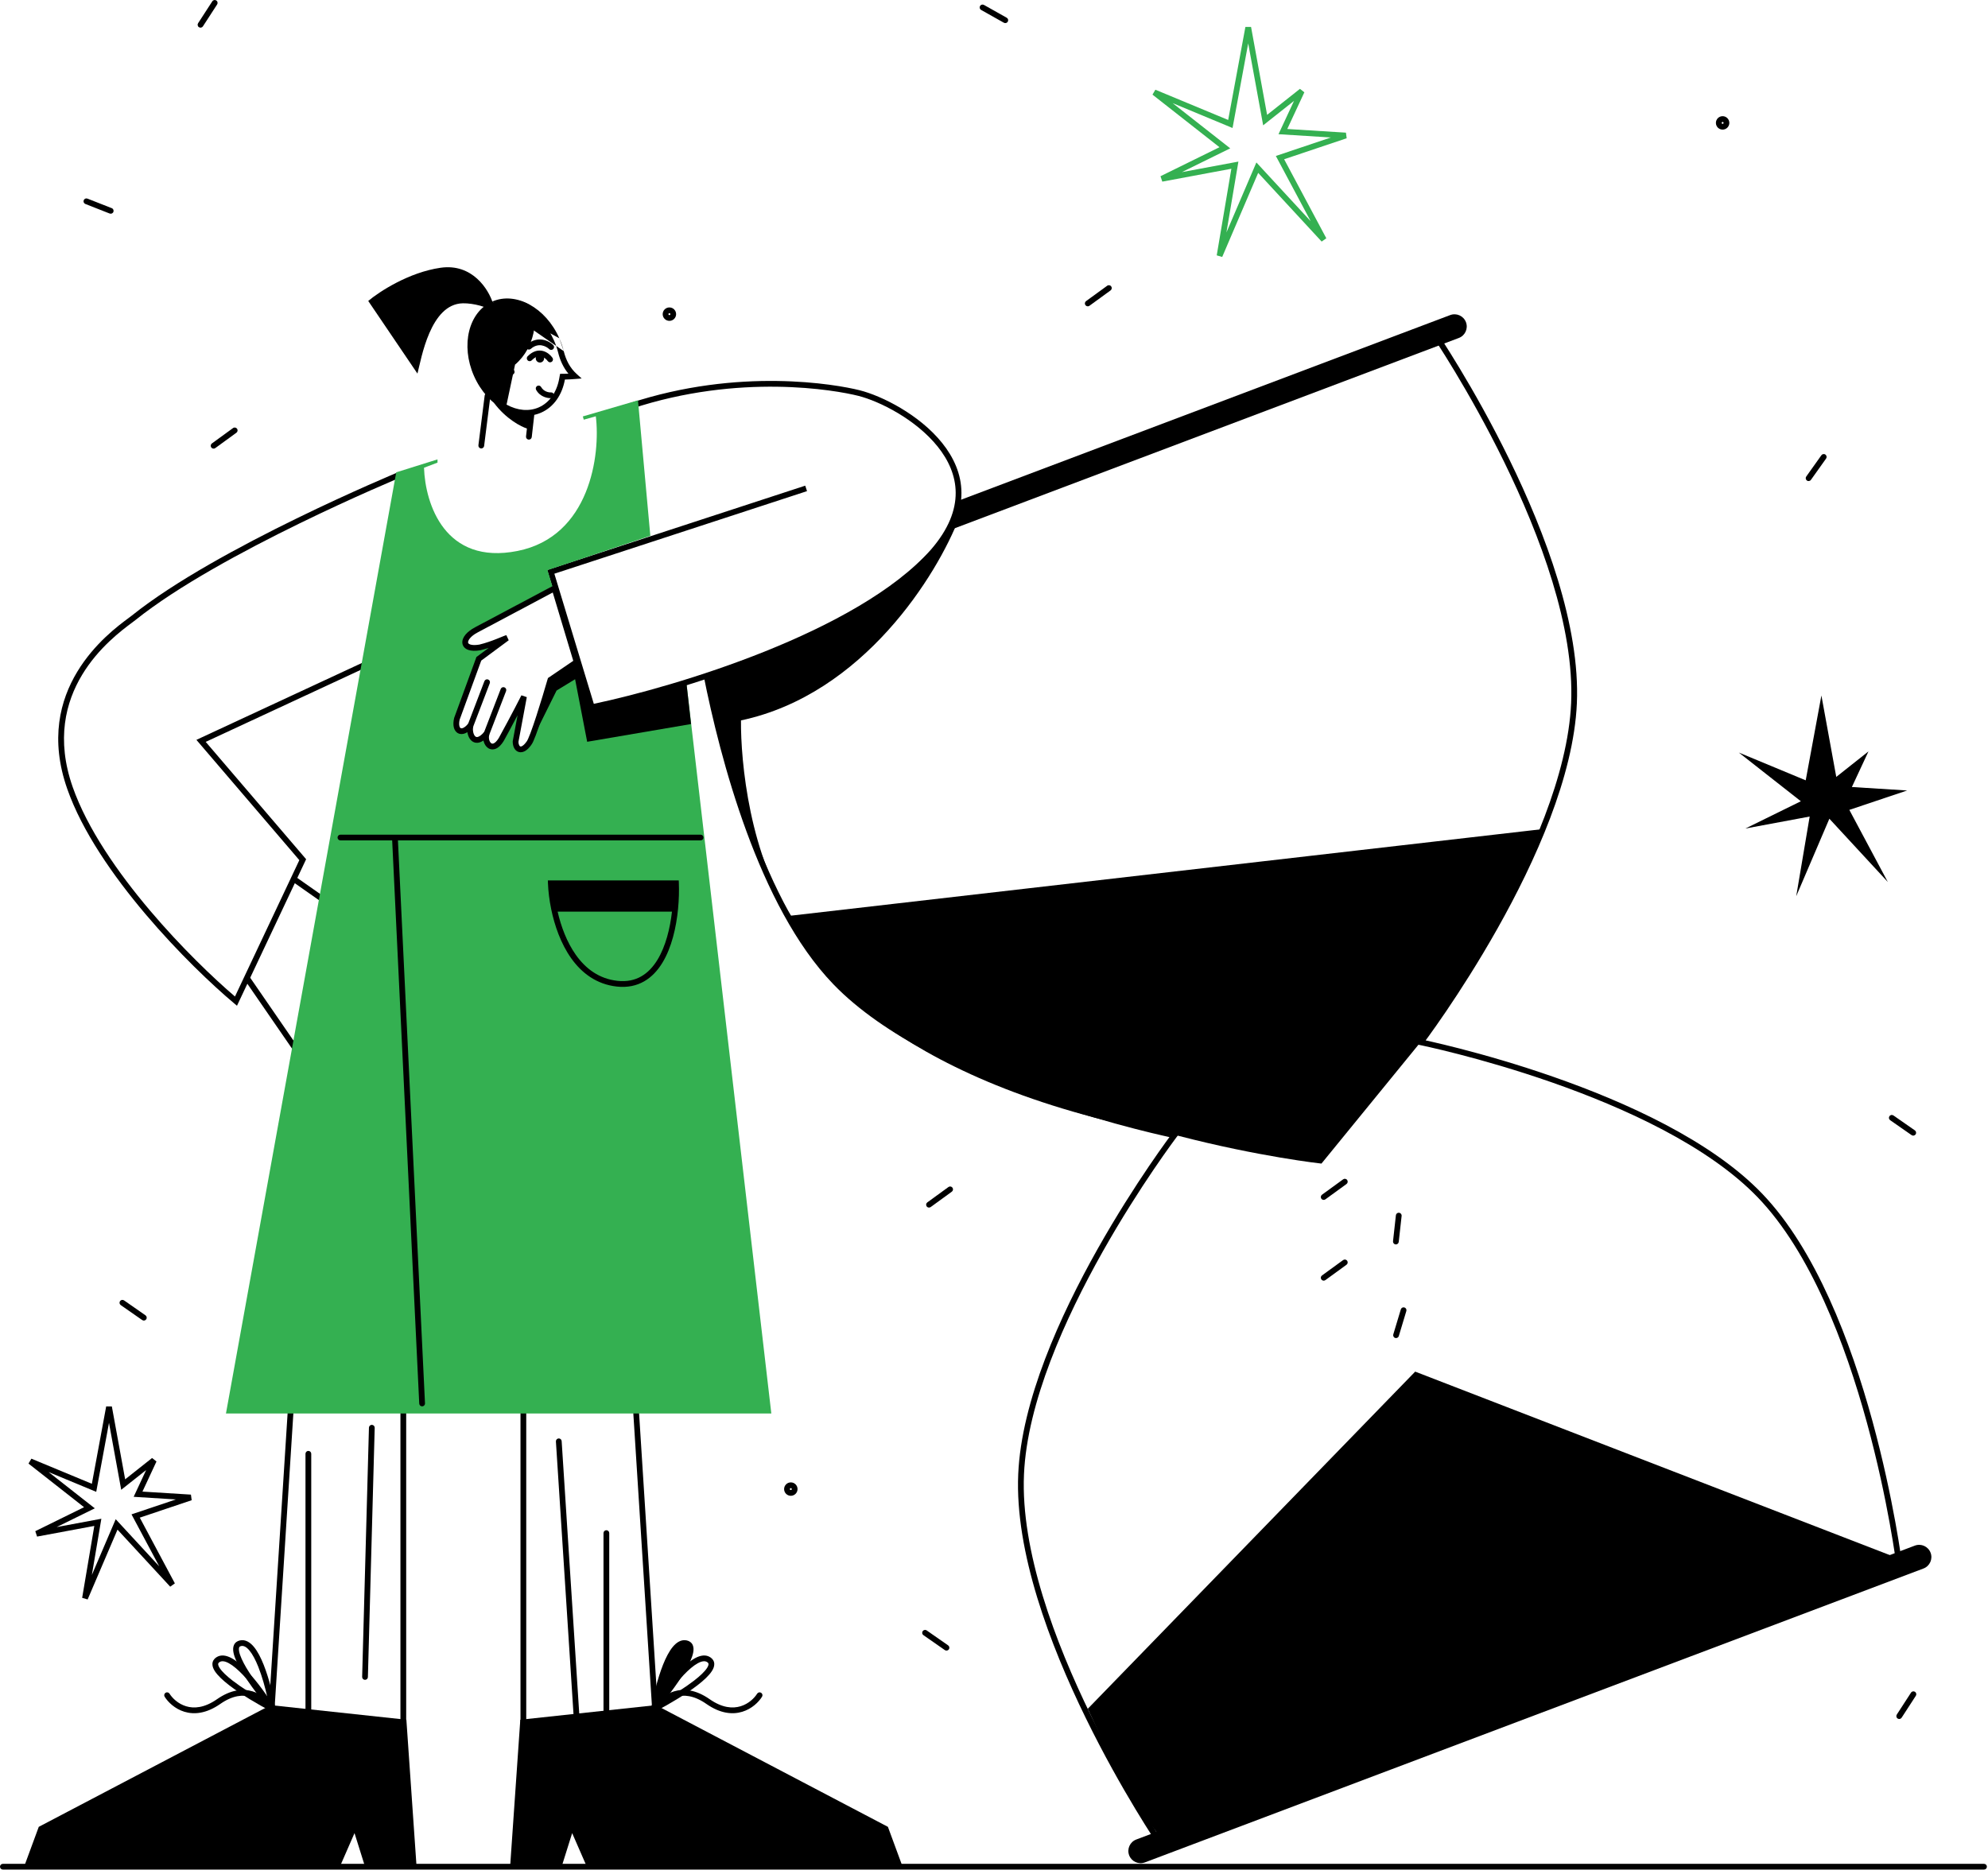 <svg width="2500" height="2357" viewBox="0 0 2500 2357" fill="none" xmlns="http://www.w3.org/2000/svg">
<g id="32">
<path id="Oval (Stroke)" fillRule="evenodd" clip-rule="evenodd" d="M564.9 1134.45C564.9 1129.78 561.121 1126 556.459 1126C551.797 1126 548.017 1129.78 548.017 1134.45C548.017 1139.11 551.797 1142.89 556.459 1142.89C561.121 1142.89 564.9 1139.11 564.9 1134.45ZM556.459 1133.24C557.124 1133.24 557.663 1133.78 557.663 1134.45C557.663 1135.11 557.124 1135.65 556.459 1135.65C555.794 1135.65 555.255 1135.11 555.255 1134.45C555.255 1133.78 555.794 1133.24 556.459 1133.24Z" fill="black"/>
<path id="Oval (Stroke)_2" fillRule="evenodd" clip-rule="evenodd" d="M1575.92 1134.45C1575.92 1129.78 1572.14 1126 1567.47 1126C1562.81 1126 1559.03 1129.78 1559.03 1134.45C1559.03 1139.11 1562.81 1142.89 1567.47 1142.89C1572.14 1142.89 1575.92 1139.11 1575.92 1134.45ZM1567.47 1133.24C1568.14 1133.24 1568.68 1133.78 1568.68 1134.45C1568.68 1135.11 1568.14 1135.65 1567.47 1135.65C1566.81 1135.65 1566.27 1135.11 1566.27 1134.45C1566.27 1133.78 1566.81 1133.24 1567.47 1133.24Z" fill="black"/>
<path id="Oval (Stroke)_3" fillRule="evenodd" clip-rule="evenodd" d="M1814.77 1889.76C1814.77 1885.09 1810.99 1881.32 1806.33 1881.32C1801.67 1881.32 1797.89 1885.09 1797.89 1889.76C1797.89 1894.42 1801.67 1898.2 1806.33 1898.2C1810.99 1898.2 1814.77 1894.42 1814.77 1889.76ZM1806.33 1888.55C1806.99 1888.55 1807.53 1889.09 1807.53 1889.76C1807.53 1890.42 1806.99 1890.96 1806.33 1890.96C1805.66 1890.96 1805.12 1890.42 1805.12 1889.76C1805.12 1889.09 1805.66 1888.55 1806.33 1888.55Z" fill="black"/>
<path id="Oval (Stroke)_4" fillRule="evenodd" clip-rule="evenodd" d="M2174.71 154.572C2174.71 149.91 2170.93 146.13 2166.27 146.13C2161.61 146.13 2157.83 149.91 2157.83 154.572C2157.83 159.234 2161.61 163.013 2166.27 163.013C2170.93 163.013 2174.71 159.234 2174.71 154.572ZM2166.27 153.368C2166.94 153.368 2167.47 153.907 2167.47 154.572C2167.47 155.237 2166.94 155.776 2166.27 155.776C2165.61 155.776 2165.07 155.237 2165.07 154.572C2165.07 153.907 2165.61 153.368 2166.27 153.368Z" fill="black"/>
<path id="Oval (Stroke)_5" fillRule="evenodd" clip-rule="evenodd" d="M850.241 395.116C850.241 390.454 846.462 386.674 841.8 386.674C837.138 386.674 833.358 390.454 833.358 395.116C833.358 399.778 837.138 403.557 841.8 403.557C846.462 403.557 850.241 399.778 850.241 395.116ZM841.8 393.912C842.465 393.912 843.004 394.451 843.004 395.116C843.004 395.781 842.465 396.32 841.8 396.32C841.135 396.32 840.596 395.781 840.596 395.116C840.596 394.451 841.135 393.912 841.8 393.912Z" fill="black"/>
<path id="Oval (Stroke)_6" fillRule="evenodd" clip-rule="evenodd" d="M1002.94 1872.88C1002.94 1868.22 999.159 1864.44 994.497 1864.44C989.835 1864.44 986.056 1868.22 986.056 1872.88C986.056 1877.54 989.835 1881.32 994.497 1881.32C999.159 1881.32 1002.94 1877.54 1002.94 1872.88ZM994.497 1871.67C995.162 1871.67 995.702 1872.21 995.702 1872.88C995.702 1873.54 995.162 1874.08 994.497 1874.08C993.832 1874.08 993.293 1873.54 993.293 1872.88C993.293 1872.21 993.832 1871.67 994.497 1871.67Z" fill="black"/>
<path id="Path (Stroke)" fillRule="evenodd" clip-rule="evenodd" d="M298.091 539.201C296.916 537.585 294.653 537.227 293.037 538.403L266.476 557.72C264.859 558.896 264.502 561.159 265.678 562.775C266.853 564.391 269.116 564.749 270.732 563.573L297.293 544.256C298.91 543.081 299.267 540.817 298.091 539.201Z" fill="black"/>
<path id="Path (Stroke)_2" fillRule="evenodd" clip-rule="evenodd" d="M1197.76 1493.77C1196.59 1492.15 1194.32 1491.79 1192.71 1492.97L1166.15 1512.28C1164.53 1513.46 1164.17 1515.72 1165.35 1517.34C1166.52 1518.95 1168.79 1519.31 1170.4 1518.14L1196.96 1498.82C1198.58 1497.65 1198.94 1495.38 1197.76 1493.77Z" fill="black"/>
<path id="Path (Stroke)_3" fillRule="evenodd" clip-rule="evenodd" d="M1766.11 1644.43C1764.2 1643.85 1762.18 1644.94 1761.6 1646.85L1752.13 1678.3C1751.55 1680.21 1752.64 1682.23 1754.55 1682.81C1756.46 1683.38 1758.48 1682.3 1759.06 1680.38L1768.53 1648.94C1769.11 1647.02 1768.03 1645.01 1766.11 1644.43Z" fill="black"/>
<path id="Path (Stroke)_4" fillRule="evenodd" clip-rule="evenodd" d="M1397.38 360.208C1396.21 358.592 1393.95 358.234 1392.33 359.41L1365.77 378.728C1364.15 379.903 1363.8 382.167 1364.97 383.783C1366.15 385.399 1368.41 385.756 1370.03 384.581L1396.59 365.263C1398.2 364.087 1398.56 361.824 1397.38 360.208Z" fill="black"/>
<path id="Path (Stroke)_5" fillRule="evenodd" clip-rule="evenodd" d="M1232.43 7.577C1231.45 9.319 1232.07 11.525 1233.81 12.505L1262.43 28.598C1264.17 29.577 1266.38 28.959 1267.36 27.217C1268.34 25.475 1267.72 23.269 1265.98 22.289L1237.35 6.196C1235.61 5.217 1233.41 5.835 1232.43 7.577Z" fill="black"/>
<path id="Path (Stroke)_6" fillRule="evenodd" clip-rule="evenodd" d="M1694.09 1585.65C1692.92 1584.04 1690.66 1583.68 1689.04 1584.85L1662.48 1604.18C1660.86 1605.35 1660.51 1607.62 1661.68 1609.23C1662.86 1610.85 1665.12 1611.21 1666.74 1610.03L1693.3 1590.71C1694.91 1589.53 1695.27 1587.27 1694.09 1585.65Z" fill="black"/>
<path id="Path (Stroke)_7" fillRule="evenodd" clip-rule="evenodd" d="M1694.1 1484.1C1692.92 1482.49 1690.66 1482.13 1689.04 1483.31L1662.48 1502.62C1660.86 1503.8 1660.51 1506.06 1661.68 1507.68C1662.86 1509.29 1665.12 1509.65 1666.74 1508.47L1693.3 1489.16C1694.91 1487.98 1695.27 1485.72 1694.1 1484.1Z" fill="black"/>
<path id="Path (Stroke)_8" fillRule="evenodd" clip-rule="evenodd" d="M1759.4 1525.31C1757.41 1525.09 1755.62 1526.52 1755.4 1528.51L1751.79 1561.15C1751.57 1563.13 1753 1564.92 1754.99 1565.14C1756.98 1565.36 1758.76 1563.93 1758.98 1561.94L1762.6 1529.3C1762.82 1527.32 1761.38 1525.53 1759.4 1525.31Z" fill="black"/>
<path id="Path (Stroke)_9" fillRule="evenodd" clip-rule="evenodd" d="M2376.06 1403.86C2374.92 1405.5 2375.32 1407.75 2376.96 1408.89L2403.91 1427.67C2405.55 1428.81 2407.81 1428.4 2408.95 1426.76C2410.09 1425.12 2409.69 1422.87 2408.05 1421.73L2381.1 1402.96C2379.46 1401.81 2377.2 1402.22 2376.06 1403.86Z" fill="black"/>
<path id="Path (Stroke)_10" fillRule="evenodd" clip-rule="evenodd" d="M1160.33 2051.56C1159.19 2053.2 1159.59 2055.45 1161.23 2056.59L1188.18 2075.37C1189.82 2076.51 1192.08 2076.11 1193.22 2074.47C1194.36 2072.83 1193.96 2070.57 1192.32 2069.43L1165.37 2050.66C1163.73 2049.51 1161.47 2049.92 1160.33 2051.56Z" fill="black"/>
<path id="Path (Stroke)_11" fillRule="evenodd" clip-rule="evenodd" d="M150.968 1636.46C149.826 1638.1 150.229 1640.35 151.869 1641.49L178.819 1660.26C180.459 1661.41 182.714 1661 183.857 1659.36C184.999 1657.72 184.595 1655.47 182.956 1654.33L156.006 1635.55C154.366 1634.41 152.11 1634.82 150.968 1636.46Z" fill="black"/>
<path id="Path (Stroke)_12" fillRule="evenodd" clip-rule="evenodd" d="M2295.52 571.734C2293.9 570.575 2291.64 570.956 2290.48 572.584L2271.43 599.342C2270.28 600.97 2270.66 603.23 2272.28 604.389C2273.91 605.547 2276.17 605.167 2277.33 603.539L2296.37 576.78C2297.53 575.152 2297.15 572.893 2295.52 571.734Z" fill="black"/>
<path id="Path (Stroke)_13" fillRule="evenodd" clip-rule="evenodd" d="M105.29 251.852C104.56 253.713 105.475 255.813 107.335 256.544L137.904 268.553C139.764 269.284 141.864 268.368 142.595 266.508C143.326 264.648 142.41 262.548 140.55 261.817L109.982 249.808C108.122 249.077 106.021 249.992 105.29 251.852Z" fill="black"/>
<path id="Path (Stroke)_14" fillRule="evenodd" clip-rule="evenodd" d="M1573.26 33.9L1566.14 33.891L1544.49 150.874L1452.93 112.838L1449.31 119.026L1533.55 185.159L1459.38 221.637L1461.64 228.442L1548.49 212.248L1530.09 321.164L1536.98 323.19L1582.22 217.427L1662.05 303.836L1667.9 299.676L1614.86 200.298L1693.51 173.886L1692.58 166.844L1618.81 162.225L1640.29 116.097L1634.76 111.733L1593.44 144.464L1573.26 33.9ZM1569.67 54.57L1588.48 157.622L1627.28 126.893L1607.77 168.785L1673.67 172.912L1604.44 196.16L1648.25 278.236L1579.96 204.313L1542.29 292.378L1557.35 203.233L1486.24 216.493L1547.08 186.574L1474.59 129.673L1549.98 160.99L1569.67 54.57Z" fill="#34B051"/>
<path id="Path (Stroke)_15" fillRule="evenodd" clip-rule="evenodd" d="M140.652 1768.91L133.534 1768.9L115.522 1866.22L39.465 1834.63L35.843 1840.82L105.706 1895.66L44.378 1925.82L46.638 1932.62L118.594 1919.21L103.318 2009.65L110.213 2011.68L147.768 1923.88L214.045 1995.62L219.895 1991.46L175.78 1908.8L241.032 1886.88L240.106 1879.84L179.134 1876.03L196.778 1838.15L191.252 1833.79L157.383 1860.61L140.652 1768.91ZM137.067 1789.58L152.427 1873.76L183.765 1848.95L168.093 1882.59L221.197 1885.91L165.368 1904.66L200.252 1970.03L145.506 1910.76L115.518 1980.87L127.456 1910.19L71.244 1920.67L119.229 1897.08L61.126 1851.47L121.01 1876.34L137.067 1789.58Z" fill="black"/>
<path id="Path" d="M2290.5 874.745L2270.76 981.45L2186.63 946.503L2264.67 1007.77L2194.93 1042.06L2275.75 1026.99L2258.82 1127.23L2300.51 1029.74L2374.02 1109.31L2325.63 1018.63L2398.33 994.215L2328.82 989.864L2349.67 945.092L2309.19 977.153L2290.5 874.745Z" fill="black"/>
<path id="Path (Stroke)_16" fillRule="evenodd" clip-rule="evenodd" d="M271.984 0.583C270.307 -0.504 268.066 -0.026 266.979 1.65L249.112 29.208C248.025 30.885 248.503 33.126 250.18 34.213C251.856 35.3 254.097 34.822 255.184 33.145L273.052 5.588C274.139 3.911 273.661 1.67 271.984 0.583Z" fill="black"/>
<path id="Path (Stroke)_17" fillRule="evenodd" clip-rule="evenodd" d="M2408.18 2127.84C2406.51 2126.76 2404.27 2127.23 2403.18 2128.91L2385.31 2156.47C2384.23 2158.14 2384.7 2160.38 2386.38 2161.47C2388.06 2162.56 2390.3 2162.08 2391.39 2160.4L2409.25 2132.85C2410.34 2131.17 2409.86 2128.93 2408.18 2127.84Z" fill="black"/>
<path id="Path (Stroke)_18" fillRule="evenodd" clip-rule="evenodd" d="M2498.61 2347.83C2498.61 2345.84 2496.99 2344.22 2494.99 2344.22H3.619C1.62 2344.22 0 2345.84 0 2347.83C0 2349.83 1.62 2351.45 3.619 2351.45H2494.99C2496.99 2351.45 2498.61 2349.83 2498.61 2347.83Z" fill="black"/>
<path id="Path (Stroke)_19" fillRule="evenodd" clip-rule="evenodd" d="M1805.47 415.738L1199.96 644.34L1202.52 651.111L1802.67 424.531C1802.82 424.745 1802.97 424.974 1803.13 425.216C1804.46 427.234 1806.43 430.223 1808.92 434.099C1813.91 441.851 1821.04 453.15 1829.57 467.317C1846.63 495.653 1869.29 535.444 1891.67 581.263C1936.53 673.07 1979.98 788.44 1975.76 884.281C1971.78 974.662 1923.97 1080.64 1876.8 1164.36C1853.27 1206.15 1829.97 1242.25 1812.57 1267.9C1803.86 1280.73 1796.64 1290.94 1791.59 1297.94C1789.06 1301.44 1787.08 1304.13 1785.73 1305.95C1785.06 1306.86 1784.54 1307.55 1784.2 1308.02C1784.03 1308.25 1783.9 1308.42 1783.81 1308.53L1783.69 1308.7L1783.68 1308.7C1783.68 1308.7 1783.68 1308.7 1786.56 1310.89C1785.84 1314.44 1785.84 1314.44 1785.85 1314.44L1785.86 1314.44L1786.05 1314.48C1786.19 1314.51 1786.41 1314.55 1786.69 1314.61C1787.25 1314.73 1788.1 1314.91 1789.2 1315.14C1791.42 1315.62 1794.68 1316.33 1798.89 1317.29C1807.31 1319.21 1819.48 1322.09 1834.49 1325.97C1864.51 1333.72 1905.85 1345.42 1951.13 1361.22C2041.85 1392.89 2147.77 1440.82 2210.49 1506.02C2276.99 1575.16 2320.63 1690.46 2347.64 1789.01C2361.12 1838.19 2370.41 1883.02 2376.33 1915.56C2379.29 1931.83 2381.41 1945.02 2382.79 1954.14C2383.48 1958.7 2383.98 1962.24 2384.31 1964.64C2384.35 1964.92 2384.39 1965.19 2384.42 1965.45L1460.79 2314.16C1460.64 2313.94 1460.49 2313.72 1460.33 2313.47C1459 2311.46 1457.03 2308.47 1454.54 2304.59C1449.55 2296.84 1442.42 2285.54 1433.89 2271.37C1416.83 2243.04 1394.17 2203.24 1371.79 2157.42C1326.93 2065.62 1283.48 1950.25 1287.7 1854.41C1291.67 1764.02 1339.49 1658.05 1386.65 1574.33C1410.19 1532.54 1433.48 1496.44 1450.89 1470.79C1459.59 1457.96 1466.82 1447.75 1471.87 1440.75C1474.4 1437.25 1476.38 1434.56 1477.72 1432.74C1478.4 1431.83 1478.91 1431.14 1479.26 1430.67C1479.43 1430.44 1479.56 1430.27 1479.65 1430.15L1479.74 1430.03L1479.77 1429.99L1479.77 1429.99C1479.77 1429.99 1479.78 1429.99 1476.89 1427.8C1477.61 1424.25 1477.61 1424.25 1477.61 1424.25L1477.4 1424.21C1477.26 1424.18 1477.05 1424.14 1476.77 1424.08C1476.2 1423.96 1475.36 1423.78 1474.25 1423.55C1472.04 1423.07 1468.77 1422.35 1464.56 1421.4C1456.15 1419.48 1443.97 1416.6 1428.97 1412.72C1398.95 1404.97 1357.61 1393.27 1312.33 1377.47C1221.6 1345.8 1115.68 1297.87 1052.97 1232.66C1006.94 1184.81 971.821 1114.78 945.582 1043.37C919.367 972.021 902.136 899.62 891.731 847.295L884.632 848.706C895.079 901.24 912.398 974.038 938.789 1045.87C965.156 1117.63 1000.7 1188.76 1047.75 1237.68C1111.73 1304.2 1219.08 1352.58 1309.95 1384.3C1355.46 1400.19 1397 1411.94 1427.16 1419.73C1442.24 1423.62 1454.48 1426.52 1462.96 1428.45C1466.02 1429.15 1468.59 1429.72 1470.63 1430.17C1469.39 1431.84 1467.84 1433.97 1466 1436.52C1460.91 1443.57 1453.65 1453.83 1444.9 1466.72C1427.41 1492.5 1404.01 1528.77 1380.35 1570.77C1333.11 1654.63 1284.52 1761.88 1280.47 1854.09C1276.17 1951.88 1320.36 2068.66 1365.28 2160.6C1387.79 2206.66 1410.55 2246.64 1427.69 2275.1C1436.26 2289.34 1443.43 2300.7 1448.45 2308.51C1450.97 2312.41 1452.95 2315.43 1454.3 2317.47C1454.97 2318.49 1455.49 2319.27 1455.84 2319.79C1456.02 2320.05 1456.15 2320.25 1456.24 2320.39L1456.35 2320.54L1456.37 2320.58L1456.38 2320.59C1456.38 2320.59 1456.38 2320.59 1459.38 2318.56L1456.38 2320.59L1457.99 2322.95L2392.34 1970.2L2391.98 1967.37L2388.39 1967.82C2391.98 1967.37 2391.98 1967.37 2391.98 1967.36L2391.97 1967.3L2391.95 1967.12C2391.93 1966.96 2391.9 1966.72 2391.85 1966.41C2391.77 1965.79 2391.65 1964.86 2391.48 1963.65C2391.15 1961.22 2390.64 1957.65 2389.95 1953.06C2388.56 1943.88 2386.43 1930.62 2383.45 1914.27C2377.5 1881.58 2368.16 1836.53 2354.62 1787.09C2327.57 1688.41 2283.56 1571.55 2215.7 1501C2151.72 1434.48 2044.38 1386.1 1953.51 1354.39C1908 1338.5 1866.46 1326.75 1836.3 1318.96C1821.22 1315.07 1808.97 1312.17 1800.5 1310.24C1797.44 1309.54 1794.87 1308.97 1792.83 1308.52C1794.06 1306.85 1795.62 1304.72 1797.45 1302.17C1802.54 1295.12 1809.81 1284.85 1818.56 1271.97C1836.05 1246.19 1859.45 1209.91 1883.11 1167.91C1930.34 1084.06 1978.93 976.807 1982.99 884.6C1987.29 786.811 1943.1 670.025 1898.18 578.086C1875.67 532.031 1852.91 492.051 1835.77 463.584C1827.2 449.348 1820.03 437.988 1815.01 430.181C1812.49 426.277 1810.52 423.262 1809.16 421.22C1808.49 420.199 1807.97 419.421 1807.62 418.897C1807.44 418.636 1807.31 418.437 1807.22 418.303L1807.11 418.152L1807.09 418.113L1807.08 418.102C1807.08 418.1 1807.08 418.098 1804.08 420.131L1807.08 418.098L1805.47 415.738ZM1476.89 1427.8L1477.61 1424.25L1483.25 1425.4L1479.78 1429.99L1476.89 1427.8ZM1786.56 1310.89L1785.84 1314.44L1780.21 1313.29L1783.68 1308.7L1786.56 1310.89Z" fill="black"/>
<path id="Path_2" d="M994.498 1151.68L1937.83 1043.03C1945.35 1066.61 1838.68 1232.97 1784.4 1313.21L1661.79 1463.48C1661.79 1463.48 1583.61 1454.97 1480.87 1428.28C1139.32 1368.25 1013.96 1218.95 994.498 1151.68Z" fill="black"/>
<path id="Rectangle" d="M2427.81 1952.95C2424.81 1945 2415.94 1940.99 2407.99 1943.99L1428.91 2313.62C1420.96 2316.63 1416.95 2325.5 1419.95 2333.45C1422.95 2341.4 1431.83 2345.41 1439.78 2342.41L2418.85 1972.77C2426.8 1969.77 2430.81 1960.9 2427.81 1952.95Z" fill="black"/>
<path id="Path_3" d="M1206.36 629.348L1823.68 396.29C1831.63 393.289 1840.5 397.3 1843.51 405.247C1846.51 413.194 1842.5 422.07 1834.55 425.07L1192.42 667.494L1206.36 629.348Z" fill="black"/>
<path id="Path_4" d="M931.83 906.08C1086.04 873.35 1178.91 722.22 1206.19 651.149C1200.68 664.524 1177.3 688.144 1122.23 738.498C1078.17 778.785 947.571 829.238 887.773 849.43C890.921 863.073 900.99 904.823 916.098 962.73C960.155 1110.64 998.07 1158.77 999.562 1158.77C942.279 1078.84 931.305 956.434 931.83 906.08Z" fill="black"/>
<path id="Path_5" d="M1779.65 1725.14L2384.95 1959.17C2085.23 2082.35 1462.91 2314.61 1462.91 2314.61C1414.67 2257.87 1391.95 2199.66 1367.9 2149.22L1779.65 1725.14Z" fill="black"/>
<path id="Path_6" d="M48.753 2297.68L30.28 2347.83H427.373L445.819 2305.58L459.073 2347.83H523.846L511.036 2162.96L340.408 2144.6L48.753 2297.68Z" fill="black"/>
<path id="Path_7" d="M1116.59 2297.68L1135.06 2347.83H737.97L719.524 2305.58L706.262 2347.83H641.497L654.307 2162.96L824.935 2144.6L1116.59 2297.68Z" fill="black"/>
<path id="Shape (Stroke)" fillRule="evenodd" clip-rule="evenodd" d="M366.655 1756.28C364.66 1756.15 362.941 1757.67 362.814 1759.66L336.877 2167.05C336.75 2169.05 338.264 2170.77 340.258 2170.89C342.253 2171.02 343.973 2169.51 344.1 2167.51L370.036 1760.12C370.163 1758.13 368.649 1756.41 366.655 1756.28ZM507.182 1756.27C505.183 1756.27 503.563 1757.89 503.563 1759.89V2167.28C503.563 2169.28 505.183 2170.9 507.182 2170.9C509.18 2170.9 510.8 2169.28 510.8 2167.28V1759.89C510.8 1757.89 509.18 1756.27 507.182 1756.27Z" fill="black"/>
<path id="Shape (Stroke)_2" fillRule="evenodd" clip-rule="evenodd" d="M798.687 1756.28C796.693 1756.41 795.179 1758.13 795.306 1760.12L821.234 2167.51C821.361 2169.51 823.08 2171.02 825.075 2170.89C827.069 2170.77 828.583 2169.05 828.456 2167.05L802.529 1759.66C802.402 1757.67 800.682 1756.15 798.687 1756.28ZM658.161 1756.27C656.162 1756.27 654.542 1757.89 654.542 1759.89V2167.28C654.542 2169.28 656.162 2170.9 658.161 2170.9C660.159 2170.9 661.779 2169.28 661.779 2167.28V1759.89C661.779 1757.89 660.159 1756.27 658.161 1756.27Z" fill="black"/>
<path id="Shape (Stroke)_3" fillRule="evenodd" clip-rule="evenodd" d="M467.684 1792.08C465.686 1792.03 464.023 1793.6 463.968 1795.6L455.419 2109.08C455.365 2111.08 456.94 2112.75 458.938 2112.8C460.935 2112.86 462.599 2111.28 462.654 2109.28L471.203 1795.8C471.257 1793.8 469.682 1792.14 467.684 1792.08ZM702.465 1809.19C700.471 1809.32 698.959 1811.04 699.087 1813.03L721.885 2166.42C722.013 2168.41 723.735 2169.93 725.729 2169.8C727.723 2169.67 729.236 2167.95 729.107 2165.95L706.31 1812.56C706.181 1810.57 704.46 1809.06 702.465 1809.19ZM387.785 1824.86C385.787 1824.86 384.166 1826.48 384.166 1828.48V2160.49C384.166 2162.49 385.787 2164.11 387.785 2164.11C389.784 2164.11 391.404 2162.49 391.404 2160.49V1828.48C391.404 1826.48 389.784 1824.86 387.785 1824.86ZM762.542 1924.6C760.543 1924.6 758.923 1926.23 758.923 1928.22V2166.19C758.923 2168.18 760.543 2169.8 762.542 2169.8C764.54 2169.8 766.161 2168.18 766.161 2166.19V1928.22C766.161 1926.23 764.54 1924.6 762.542 1924.6Z" fill="black"/>
<path id="Path (Stroke)_20" fillRule="evenodd" clip-rule="evenodd" d="M336.348 2135.31C327.218 2123.9 317.165 2110.23 309.982 2098.03C305.09 2089.72 301.748 2082.46 300.738 2077.2C300.232 2074.57 300.41 2072.91 300.816 2071.98C301.117 2071.28 301.668 2070.65 303.21 2070.3C306.209 2069.63 309.656 2071.06 313.681 2075.89C317.638 2080.65 321.403 2087.87 324.818 2096.44C329.655 2108.58 333.581 2122.87 336.348 2135.31ZM319.243 2071.26C314.628 2065.72 308.66 2061.67 301.631 2063.24L301.63 2063.24C298.156 2064.02 295.522 2065.99 294.176 2069.1C292.935 2071.96 293.004 2075.3 293.631 2078.57C294.888 2085.11 298.784 2093.27 303.746 2101.7C313.754 2118.69 328.993 2138.23 339.947 2151.02L348.515 2161.02L346.261 2148.04C343.704 2133.33 338.596 2111.47 331.541 2093.76C328.027 2084.95 323.926 2076.89 319.243 2071.26Z" fill="black"/>
<path id="Path (Stroke)_21" fillRule="evenodd" clip-rule="evenodd" d="M833.802 2093.76C826.747 2111.47 821.639 2133.33 819.082 2148.04L816.827 2161.02L825.395 2151.02C836.35 2138.23 851.587 2118.69 861.594 2101.7C866.555 2093.27 870.45 2085.11 871.708 2078.57C872.335 2075.3 872.405 2071.96 871.165 2069.1C869.819 2065.99 867.187 2064.02 863.713 2063.24L863.711 2063.24C856.682 2061.67 850.715 2065.72 846.1 2071.26C841.417 2076.89 837.316 2084.95 833.802 2093.76ZM862.133 2070.3C859.134 2069.64 855.687 2071.06 851.662 2075.89C847.705 2080.65 843.94 2087.87 840.525 2096.44C835.688 2108.58 831.762 2122.87 828.995 2135.31C838.124 2123.9 848.175 2110.23 855.357 2098.03C860.249 2089.72 863.591 2082.46 864.601 2077.2C865.107 2074.57 864.929 2072.91 864.523 2071.97C864.223 2071.28 863.673 2070.65 862.134 2070.3" fill="black"/>
<path id="Path (Stroke)_22" fillRule="evenodd" clip-rule="evenodd" d="M330.858 2138.62C318.143 2131.42 303.731 2122.45 292.533 2113.79C284.906 2107.89 279.106 2102.39 276.217 2097.89C274.768 2095.62 274.32 2094.02 274.349 2093C274.37 2092.25 274.646 2091.46 275.949 2090.57C278.486 2088.83 282.216 2088.87 287.749 2091.87C293.188 2094.81 299.367 2100.12 305.719 2106.81C314.718 2116.29 323.671 2128.1 330.858 2138.62ZM291.194 2085.5C284.85 2082.07 277.806 2080.53 271.862 2084.59C268.924 2086.6 267.211 2089.41 267.114 2092.8C267.025 2095.92 268.331 2098.99 270.125 2101.79C273.723 2107.4 280.37 2113.53 288.106 2119.52C303.708 2131.58 325.11 2144.06 340.032 2151.87L351.701 2157.97L344.79 2146.76C336.951 2134.05 324.091 2115.65 310.967 2101.83C304.43 2094.95 297.631 2088.99 291.194 2085.5Z" fill="black"/>
<path id="Path (Stroke)_23" fillRule="evenodd" clip-rule="evenodd" d="M854.376 2101.83C841.252 2115.65 828.393 2134.05 820.553 2146.76L813.64 2157.98L825.312 2151.87C840.229 2144.06 861.631 2131.58 877.234 2119.52C884.97 2113.53 891.619 2107.4 895.217 2101.79C897.012 2098.99 898.317 2095.92 898.229 2092.8C898.133 2089.41 896.42 2086.6 893.482 2084.59C887.538 2080.53 880.494 2082.07 874.15 2085.5C867.713 2088.99 860.913 2094.95 854.376 2101.83ZM877.595 2091.87C883.127 2088.87 886.858 2088.83 889.395 2090.57C890.697 2091.46 890.973 2092.25 890.994 2093C891.023 2094.02 890.575 2095.62 889.125 2097.88C886.236 2102.39 880.435 2107.89 872.807 2113.79C861.609 2122.45 847.199 2131.42 834.487 2138.62C841.674 2128.1 850.626 2116.29 859.624 2106.81C865.976 2100.12 872.155 2094.81 877.595 2091.87Z" fill="black"/>
<path id="Path (Stroke)_24" fillRule="evenodd" clip-rule="evenodd" d="M315.675 2134.24C325.633 2137.29 332.726 2144.44 336.144 2150.02C337.187 2151.72 339.415 2152.26 341.12 2151.22C342.824 2150.17 343.36 2147.95 342.317 2146.24C338.172 2139.47 329.768 2130.99 317.797 2127.32C305.626 2123.58 290.303 2124.99 272.873 2137.17C257.02 2148.24 243.888 2149.03 234.003 2146.02C223.921 2142.96 216.693 2135.8 213.193 2130.21C212.133 2128.51 209.9 2128 208.206 2129.06C206.512 2130.12 205.998 2132.35 207.059 2134.05C211.294 2140.81 219.83 2149.28 231.9 2152.95C244.169 2156.68 259.579 2155.28 277.018 2143.1C292.879 2132.02 305.917 2131.24 315.675 2134.24Z" fill="black"/>
<path id="Path (Stroke)_25" fillRule="evenodd" clip-rule="evenodd" d="M847.543 2127.32C835.571 2130.99 827.167 2139.47 823.025 2146.24C821.983 2147.95 822.52 2150.18 824.225 2151.22C825.931 2152.26 828.158 2151.72 829.2 2150.02C832.613 2144.44 839.705 2137.29 849.664 2134.24C859.424 2131.24 872.464 2132.02 888.326 2143.1C905.764 2155.28 921.174 2156.68 933.443 2152.95C945.513 2149.28 954.049 2140.81 958.285 2134.05C959.345 2132.35 958.831 2130.12 957.137 2129.06C955.443 2128 953.21 2128.51 952.15 2130.21C948.65 2135.8 941.422 2142.96 931.34 2146.02C921.456 2149.03 908.324 2148.24 892.471 2137.17C875.04 2124.99 859.715 2123.58 847.543 2127.32Z" fill="black"/>
<path id="Path (Stroke)_26" fillRule="evenodd" clip-rule="evenodd" d="M662.398 389.381C648.633 381.866 634.155 380.503 621.816 385.95L662.398 389.381ZM618.894 379.328C633.713 372.788 650.573 374.68 665.866 383.029C681.153 391.378 694.867 406.181 703.375 425.462M618.894 379.328C604.075 385.868 594.114 399.605 589.972 416.525L589.971 416.527C585.84 433.448 587.539 453.554 596.047 472.835C604.556 492.116 618.27 506.92 633.557 515.269C648.85 523.618 665.71 525.51 680.529 518.969C696.619 511.87 706.987 496.288 710.385 477.356C714.307 477.314 719.032 477.018 723.077 476.696L731.442 476.031L725.217 470.404C716.907 462.894 711.759 453.133 708.906 441.622M621.816 385.95C609.479 391.394 600.731 403.011 597.002 418.244L621.816 385.95ZM597.002 418.244C593.281 433.487 594.748 451.965 602.669 469.913C610.589 487.86 623.255 501.396 637.025 508.917M662.398 389.381C676.168 396.902 688.835 410.438 696.755 428.385L696.755 428.386C698.95 433.354 700.646 438.372 701.881 443.361C704.344 453.301 708.455 462.342 714.804 469.98C713.231 470.053 711.705 470.103 710.303 470.118L704.311 470.184L703.261 476.078C703.261 476.079 703.261 476.079 703.261 476.08C700.18 493.243 690.99 506.443 677.607 512.348C665.268 517.794 650.79 516.431 637.025 508.917M703.376 425.463C705.741 430.817 707.572 436.232 708.906 441.622L703.376 425.463Z" fill="black"/>
<path id="Path_8" d="M647.604 458.742C674.599 435.565 674.4 400.498 671.442 388.069C667.923 384.039 656.388 376.147 638.394 376.82C615.895 377.66 601.493 389.166 590.827 419.004C582.287 442.875 599.005 477.089 608.423 491.213C620.473 491.882 629.257 483.202 632.143 478.778C623.196 474.363 612.458 461.967 621.323 451.858C630.189 441.749 648.807 457.69 647.604 458.742Z" fill="black"/>
<path id="Path_9" d="M554.116 336.757C594.057 331.048 614.583 364.167 619.849 381.441L615.624 390.255C614.176 386.569 595.613 381.189 582.07 381.464C540.98 382.303 529.916 450.96 524.958 469.879L463.07 378.516C476.776 366.974 514.166 342.465 554.116 336.757Z" fill="black"/>
<path id="Path (Stroke)_27" fillRule="evenodd" clip-rule="evenodd" d="M681.224 434.397C685.364 435.08 688.81 437.31 690.619 439.074C692.05 440.469 694.341 440.44 695.736 439.009C697.131 437.578 697.102 435.287 695.671 433.892C692.993 431.281 688.247 428.221 682.404 427.256C676.383 426.262 669.396 427.536 662.728 433.365C661.223 434.68 661.07 436.966 662.385 438.471C663.7 439.975 665.986 440.129 667.491 438.814C672.474 434.458 677.262 433.742 681.224 434.397Z" fill="black"/>
<path id="Path (Stroke)_28" fillRule="evenodd" clip-rule="evenodd" d="M675.601 485.399C673.854 486.37 673.225 488.574 674.196 490.32C679.279 499.462 689.022 501.048 693.319 500.744C695.312 500.603 696.814 498.873 696.674 496.88C696.533 494.886 694.803 493.384 692.809 493.525C690.086 493.717 683.726 492.567 680.522 486.804C679.551 485.057 677.347 484.428 675.601 485.399Z" fill="black"/>
<path id="Path (Stroke)_29" fillRule="evenodd" clip-rule="evenodd" d="M680.945 448.45C684.371 449.326 687.265 451.94 688.825 454.165C689.972 455.802 692.229 456.198 693.865 455.051C695.502 453.904 695.898 451.647 694.751 450.011C692.539 446.855 688.335 442.87 682.738 441.438C676.799 439.919 670.035 441.463 663.522 448.145C662.127 449.576 662.157 451.867 663.588 453.262C665.019 454.657 667.31 454.627 668.705 453.196C673.673 448.098 677.859 447.66 680.945 448.45Z" fill="black"/>
<path id="Oval" d="M678.696 455.97C675.799 455.81 673.58 453.332 673.74 450.435C673.9 447.538 676.379 445.319 679.276 445.479C682.173 445.639 684.392 448.117 684.232 451.014C684.072 453.912 681.593 456.131 678.696 455.97Z" fill="black"/>
<path id="Path (Stroke)_30" fillRule="evenodd" clip-rule="evenodd" d="M628.024 462.779C634.595 462.355 638.998 467.083 640.314 469.484C641.274 471.237 643.474 471.879 645.226 470.919C646.979 469.959 647.621 467.759 646.661 466.007C644.593 462.233 637.996 454.883 627.559 455.556C625.564 455.685 624.052 457.406 624.181 459.4C624.309 461.395 626.03 462.907 628.024 462.779Z" fill="black"/>
<path id="Path (Stroke)_31" fillRule="evenodd" clip-rule="evenodd" d="M639.23 460.61C638.714 458.68 636.731 457.533 634.8 458.049C632.885 458.561 630.343 460.006 629.001 462.86C627.587 465.864 627.914 469.525 630.049 473.555C630.984 475.321 633.175 475.994 634.941 475.058C636.707 474.123 637.38 471.933 636.444 470.167C634.996 467.434 635.405 466.248 635.55 465.941C635.765 465.482 636.259 465.151 636.669 465.041C638.6 464.525 639.746 462.541 639.23 460.61Z" fill="black"/>
<path id="Shape (Stroke)_4" fillRule="evenodd" clip-rule="evenodd" d="M613.543 494.282C611.561 494.032 609.751 495.437 609.501 497.42L601.621 559.964C601.371 561.947 602.776 563.757 604.759 564.007C606.742 564.257 608.552 562.852 608.802 560.869L616.681 498.325C616.931 496.342 615.526 494.532 613.543 494.282ZM668.658 518.119C666.673 517.892 664.88 519.318 664.653 521.304L661.505 548.905C661.278 550.891 662.704 552.684 664.69 552.911C666.676 553.137 668.469 551.711 668.695 549.725L671.844 522.124C672.07 520.139 670.644 518.345 668.658 518.119Z" fill="black"/>
<path id="Path_10" d="M663.2 539.153L669.551 517.823C649.187 519.784 628.796 511.195 621.152 506.656C636.477 527.15 655.565 536.86 663.2 539.153Z" fill="black"/>
<path id="Path (Stroke)_32" fillRule="evenodd" clip-rule="evenodd" d="M1080.96 490.817C1051.5 483.42 929.5 461.66 791.683 507.245L793.956 514.117C930.036 469.106 1050.54 490.642 1079.2 497.836C1106.11 504.594 1151.76 527.537 1179.15 561.657C1192.78 578.645 1201.72 598.197 1201.82 619.764C1201.92 641.291 1193.22 665.359 1170.56 691.428C1124.62 743.136 1044.1 786.394 961.615 819.47C880.932 851.822 798.891 874.228 746.75 885.232L697.137 721.573L1014.85 617.717L1012.61 610.838L688.156 716.895L741.744 893.665L744.982 892.995C797.286 882.174 881.49 859.396 964.309 826.188C1047 793.029 1128.87 749.258 1175.98 696.22L1175.99 696.205L1176.01 696.191C1199.55 669.119 1209.17 643.409 1209.06 619.73C1208.95 596.086 1199.13 574.998 1184.79 557.127C1156.22 521.528 1109.06 497.873 1080.96 490.817Z" fill="black"/>
<path id="Path (Stroke)_33" fillRule="evenodd" clip-rule="evenodd" d="M503.003 600.791C503.004 600.791 503.005 600.791 501.618 597.448C500.231 594.106 500.23 594.106 500.228 594.107L500.062 594.176C499.951 594.222 499.786 594.291 499.568 594.382C499.132 594.564 498.485 594.835 497.637 595.192C495.941 595.906 493.442 596.963 490.226 598.338C483.792 601.087 474.487 605.109 462.991 610.201C439.999 620.385 408.234 634.852 373.14 651.99C303.038 686.224 219.34 731.262 165.849 774.182L165.849 774.182C164.849 774.985 163.388 776.067 161.548 777.43C136.421 796.044 40.625 867.01 84.6 992.327C103.306 1045.63 142.283 1101.69 183.171 1149.96C224.102 1198.29 267.19 1239.1 294.422 1261.94L298.018 1264.96L384.973 1080.67L258.695 933.091L461.565 838.826L458.515 832.263L246.994 930.547L376.429 1081.82L295.487 1253.36C268.434 1230.28 227.583 1191.2 188.694 1145.28C148.002 1097.24 109.698 1041.99 91.43 989.931C49.347 870.009 140.247 802.326 165.81 783.292C167.73 781.863 169.281 780.708 170.379 779.826C223.187 737.455 306.24 692.715 376.316 658.494C411.31 641.404 442.99 626.975 465.922 616.818C477.387 611.74 486.663 607.731 493.07 604.993C496.274 603.623 498.76 602.572 500.444 601.863C501.286 601.509 501.928 601.24 502.358 601.06C502.573 600.97 502.736 600.903 502.844 600.858L503.003 600.791Z" fill="black"/>
<path id="Shape (Stroke)_5" fillRule="evenodd" clip-rule="evenodd" d="M417.13 1134.58L372.312 1103.14L368.156 1109.06L412.973 1140.5L417.13 1134.58ZM379.611 1324.08L312.675 1226.88L306.714 1230.98L373.65 1328.19L379.611 1324.08Z" fill="black"/>
<path id="Path 2" fillRule="evenodd" clip-rule="evenodd" d="M732.941 523.752L802.293 503.497L817.826 673.989L688.486 717.043L694.728 737.698L591.434 793.033C584.061 799.918 574.571 814.121 595.559 815.876C601.854 815.876 610.348 814.544 617.155 813.476C621.707 812.762 625.504 812.167 627.385 812.167L601.639 828.505L573.449 909.174C573.775 914.52 576.995 923.612 587.3 917.198C589.896 924.164 597.848 936.006 608.921 927.647C609.817 933.554 613.833 943.388 622.771 935.418C631.719 927.448 649.341 897.268 657.031 883.174L648.527 930.56C649.423 937.689 654.019 948.635 665.3 935.418C672.103 926.869 687.753 876.289 694.728 852.08L723.741 833.761L741.916 893.912L863.548 861.95L969.972 1777.83H284.147L498.29 594.075L550.172 577.803C550.157 579.108 550.166 580.456 550.202 581.844L533.21 588.294C534.766 633.893 559.526 711.123 650.798 692.961C742.078 674.8 755.268 571.504 749.252 523.577L734.121 527.847C733.759 526.441 733.366 525.075 732.941 523.752Z" fill="#34B051"/>
<path id="Shape (Stroke)_6" fillRule="evenodd" clip-rule="evenodd" d="M500.421 1057.01L534.444 1765.03C534.54 1767.03 532.999 1768.72 531.003 1768.82C529.007 1768.91 527.311 1767.37 527.215 1765.38L493.175 1057.01H428.114C426.116 1057.01 424.495 1055.39 424.495 1053.4C424.495 1051.4 426.116 1049.78 428.114 1049.78H496.603C496.619 1049.78 496.635 1049.78 496.651 1049.78H881.016C883.014 1049.78 884.634 1051.4 884.634 1053.4C884.634 1055.39 883.014 1057.01 881.016 1057.01H500.421Z" fill="black"/>
<path id="Shape (Stroke)_7" fillRule="evenodd" clip-rule="evenodd" d="M853.557 1107.32H688.955L689.095 1111.07C689.437 1120.26 690.692 1131.58 693.193 1143.68L696.737 1142.95L693.193 1143.68C697.405 1164.02 705.2 1186.8 718.312 1205.25C731.474 1223.78 750.112 1238.07 775.822 1240.85C789.119 1242.29 800.461 1239.76 810.009 1234.31C819.514 1228.88 827.036 1220.65 832.95 1210.98C844.733 1191.69 850.44 1166.13 852.674 1143.3L849.073 1142.95L852.675 1143.3C853.831 1131.43 854.061 1120.19 853.693 1110.79L853.557 1107.32ZM845.767 1139.33C846.513 1130.43 846.728 1121.98 846.567 1114.55H696.514C696.962 1121.84 697.973 1130.31 699.705 1139.33H845.767ZM845.049 1146.57C842.609 1167.81 837.086 1190.33 826.775 1207.2C821.319 1216.13 814.602 1223.35 806.417 1228.02C798.275 1232.68 788.476 1234.94 776.6 1233.65C753.44 1231.15 736.494 1218.35 724.212 1201.06C712.78 1184.98 705.494 1165.13 701.231 1146.57H845.049Z" fill="black"/>
<path id="Path (Stroke)_34" fillRule="evenodd" clip-rule="evenodd" d="M699.494 734.682L597.525 788.901C597.52 788.904 597.516 788.906 597.511 788.909C592.268 791.639 588.169 794.838 585.414 798.17C582.715 801.434 580.994 805.233 581.447 808.997C581.938 813.069 584.811 815.952 588.827 817.377C592.704 818.751 597.875 818.908 604.128 817.843L604.25 817.822L604.37 817.793C607.891 816.943 611.333 815.942 614.598 814.887L599.137 826.334L571.126 902.958L571.077 903.165C570.045 907.516 569.897 911.437 570.657 914.687C571.42 917.948 573.183 920.79 576.108 922.268C579.046 923.753 582.383 923.474 585.464 922.094C586.228 921.752 586.991 921.338 587.751 920.853C587.825 921.366 587.914 921.872 588.018 922.37C588.724 925.744 590.207 929.11 592.717 931.428C595.403 933.908 599.038 934.948 603.097 933.758C604.714 933.284 606.343 932.474 607.983 931.336C608.054 931.692 608.135 932.044 608.224 932.391C609.067 935.646 610.814 938.728 613.511 940.656C616.369 942.699 619.99 943.205 623.665 941.627C627.139 940.135 630.386 936.917 633.35 932.119C634.4 930.421 642.768 914.944 650.873 899.571L644.764 932.316V932.651C644.764 938.27 646.928 944.321 652.457 945.838C655.195 946.59 658.031 945.936 660.62 944.38C663.149 942.86 665.623 940.388 668.001 937.03C668.939 935.894 669.838 934.145 670.665 932.343C671.6 930.305 672.646 927.729 673.763 924.78C676.001 918.874 678.593 911.296 681.241 903.167C686.364 887.448 691.747 869.53 695.282 857.343L729.362 834.148L699.494 734.682ZM695.101 745.215L720.905 831.15L689.054 852.827L688.692 854.08C685.184 866.219 679.628 884.759 674.36 900.925C671.725 909.012 669.174 916.467 666.995 922.215C665.905 925.094 664.924 927.5 664.087 929.325C663.668 930.239 663.301 930.971 662.99 931.526C662.836 931.802 662.705 932.016 662.599 932.175C662.547 932.254 662.504 932.313 662.472 932.356C662.456 932.378 662.444 932.393 662.435 932.404C662.426 932.415 662.422 932.421 662.422 932.421L662.29 932.57L662.175 932.733C660.123 935.655 658.306 937.327 656.891 938.177C655.503 939.012 654.708 938.951 654.372 938.859C653.769 938.693 652.082 937.372 652.004 932.97L662.479 876.827L655.688 874.538C646.852 892.12 628.573 926.088 627.195 928.311L627.192 928.315C624.624 932.473 622.369 934.307 620.81 934.977C619.453 935.559 618.512 935.335 617.72 934.769C616.767 934.087 615.775 932.679 615.231 930.577C614.698 928.521 614.676 926.069 615.373 923.66L609.117 920.338C605.61 924.548 602.881 926.279 601.06 926.813C599.501 927.27 598.49 926.908 597.627 926.111C596.589 925.152 595.621 923.366 595.102 920.887C594.594 918.459 594.593 915.703 595.156 913.172L588.815 910.104C586.412 913.063 584.22 914.722 582.507 915.489C580.817 916.245 579.847 916.049 579.373 915.809C578.887 915.563 578.133 914.872 577.704 913.039C577.281 911.229 577.26 908.561 578.072 905.037L605.189 830.858L639.725 805.287L636.763 798.852C635.617 799.115 633.778 799.851 631.837 800.64C631.296 800.86 630.723 801.095 630.12 801.342C628.372 802.058 626.365 802.88 624.121 803.762C618.125 806.118 610.624 808.828 602.792 810.729C597.219 811.664 593.476 811.346 591.246 810.555C589.138 809.808 588.716 808.822 588.633 808.13C588.512 807.13 588.935 805.269 590.992 802.782C592.989 800.366 596.251 797.723 600.866 795.321L600.88 795.314L695.101 745.215Z" fill="black"/>
<path id="Path_11" d="M699.92 868.5L667.081 934.677L692.077 854.288L725.902 832.721L743.788 890.312L863.393 860.657L869.029 910.658L738.396 932.958L723.207 854.288L699.92 868.5Z" fill="black"/>
<path id="Shape (Stroke)_8" fillRule="evenodd" clip-rule="evenodd" d="M613.84 854.636C611.973 853.922 609.881 854.857 609.168 856.724L587.238 914.097C586.525 915.964 587.46 918.056 589.327 918.77C591.194 919.483 593.285 918.548 593.999 916.681L615.928 859.308C616.641 857.441 615.706 855.349 613.84 854.636ZM634.357 864.491C632.493 863.772 630.398 864.702 629.68 866.566L608.357 921.905C607.638 923.77 608.568 925.864 610.432 926.582C612.297 927.301 614.392 926.372 615.11 924.507L636.433 869.169C637.152 867.304 636.222 865.209 634.357 864.491Z" fill="black"/>
</g>
</svg>
